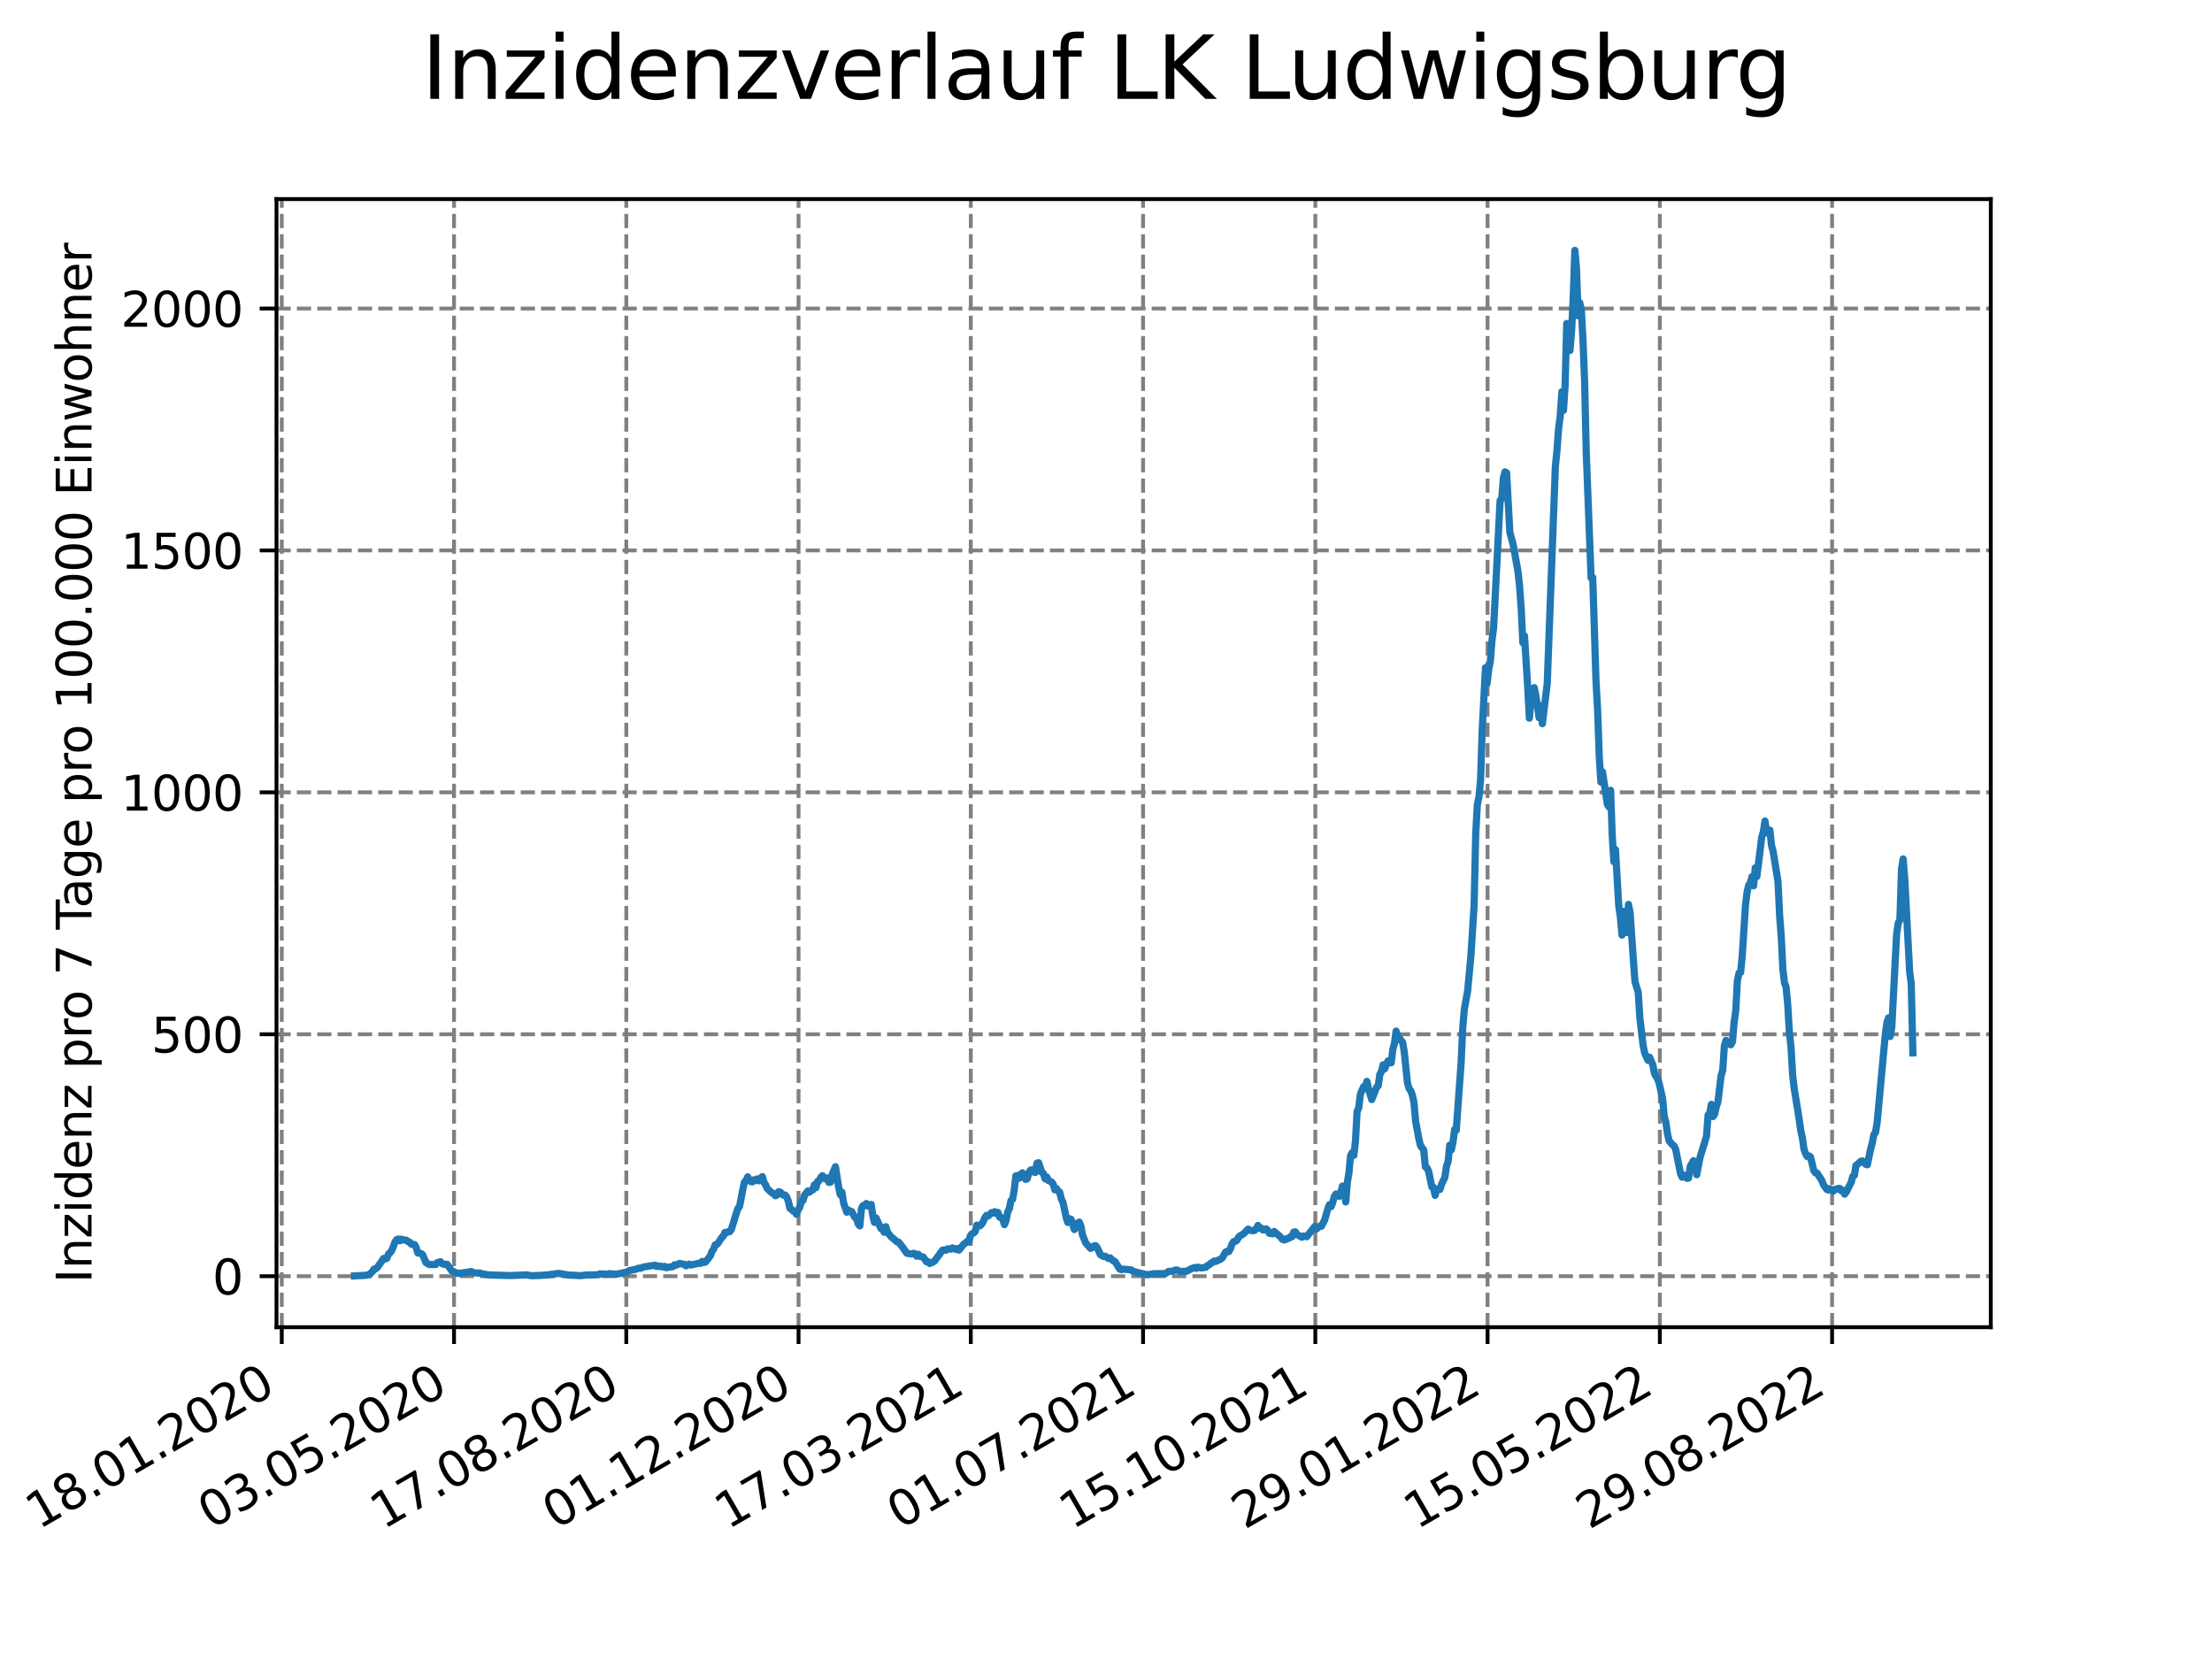 <?xml version="1.0" encoding="utf-8" standalone="no"?>
<!DOCTYPE svg PUBLIC "-//W3C//DTD SVG 1.1//EN"
  "http://www.w3.org/Graphics/SVG/1.1/DTD/svg11.dtd">
<svg xmlns:xlink="http://www.w3.org/1999/xlink" width="460.8pt" height="345.6pt" viewBox="0 0 460.8 345.6" xmlns="http://www.w3.org/2000/svg" version="1.1">
 <defs>
  <style type="text/css">*{stroke-linejoin: round; stroke-linecap: butt}</style>
 </defs>
 <g id="figure_1">
  <g id="patch_1">
   <path d="M 0 345.6 
L 460.8 345.6 
L 460.8 0 
L 0 0 
z
" style="fill: #ffffff"/>
  </g>
  <g id="axes_1">
   <g id="patch_2">
    <path d="M 57.6 276.48 
L 414.72 276.48 
L 414.72 41.472 
L 57.6 41.472 
z
" style="fill: #ffffff"/>
   </g>
   <g id="matplotlib.axis_1">
    <g id="xtick_1">
     <g id="line2d_1">
      <path d="M 58.697 276.48 
L 58.697 41.472 
" clip-path="url(#pc0f94e0e32)" style="fill: none; stroke-dasharray: 2.96,1.28; stroke-dashoffset: 0; stroke: #808080; stroke-width: 0.8"/>
     </g>
     <g id="line2d_2">
      <defs>
       <path id="m99a3193e09" d="M 0 0 
L 0 3.5 
" style="stroke: #000000; stroke-width: 0.8"/>
      </defs>
      <g>
       <use xlink:href="#m99a3193e09" x="58.697" y="276.48" style="stroke: #000000; stroke-width: 0.8"/>
      </g>
     </g>
     <g id="text_1">
      <!-- 18.01.2020 -->
      <g transform="translate(8.072 318.689) rotate(-30) scale(0.1 -0.1)">
       <defs>
        <path id="DejaVuSans-31" d="M 794 531 
L 1825 531 
L 1825 4091 
L 703 3866 
L 703 4441 
L 1819 4666 
L 2450 4666 
L 2450 531 
L 3481 531 
L 3481 0 
L 794 0 
L 794 531 
z
" transform="scale(0.016)"/>
        <path id="DejaVuSans-38" d="M 2034 2216 
Q 1584 2216 1326 1975 
Q 1069 1734 1069 1313 
Q 1069 891 1326 650 
Q 1584 409 2034 409 
Q 2484 409 2743 651 
Q 3003 894 3003 1313 
Q 3003 1734 2745 1975 
Q 2488 2216 2034 2216 
z
M 1403 2484 
Q 997 2584 770 2862 
Q 544 3141 544 3541 
Q 544 4100 942 4425 
Q 1341 4750 2034 4750 
Q 2731 4750 3128 4425 
Q 3525 4100 3525 3541 
Q 3525 3141 3298 2862 
Q 3072 2584 2669 2484 
Q 3125 2378 3379 2068 
Q 3634 1759 3634 1313 
Q 3634 634 3220 271 
Q 2806 -91 2034 -91 
Q 1263 -91 848 271 
Q 434 634 434 1313 
Q 434 1759 690 2068 
Q 947 2378 1403 2484 
z
M 1172 3481 
Q 1172 3119 1398 2916 
Q 1625 2713 2034 2713 
Q 2441 2713 2670 2916 
Q 2900 3119 2900 3481 
Q 2900 3844 2670 4047 
Q 2441 4250 2034 4250 
Q 1625 4250 1398 4047 
Q 1172 3844 1172 3481 
z
" transform="scale(0.016)"/>
        <path id="DejaVuSans-2e" d="M 684 794 
L 1344 794 
L 1344 0 
L 684 0 
L 684 794 
z
" transform="scale(0.016)"/>
        <path id="DejaVuSans-30" d="M 2034 4250 
Q 1547 4250 1301 3770 
Q 1056 3291 1056 2328 
Q 1056 1369 1301 889 
Q 1547 409 2034 409 
Q 2525 409 2770 889 
Q 3016 1369 3016 2328 
Q 3016 3291 2770 3770 
Q 2525 4250 2034 4250 
z
M 2034 4750 
Q 2819 4750 3233 4129 
Q 3647 3509 3647 2328 
Q 3647 1150 3233 529 
Q 2819 -91 2034 -91 
Q 1250 -91 836 529 
Q 422 1150 422 2328 
Q 422 3509 836 4129 
Q 1250 4750 2034 4750 
z
" transform="scale(0.016)"/>
        <path id="DejaVuSans-32" d="M 1228 531 
L 3431 531 
L 3431 0 
L 469 0 
L 469 531 
Q 828 903 1448 1529 
Q 2069 2156 2228 2338 
Q 2531 2678 2651 2914 
Q 2772 3150 2772 3378 
Q 2772 3750 2511 3984 
Q 2250 4219 1831 4219 
Q 1534 4219 1204 4116 
Q 875 4013 500 3803 
L 500 4441 
Q 881 4594 1212 4672 
Q 1544 4750 1819 4750 
Q 2544 4750 2975 4387 
Q 3406 4025 3406 3419 
Q 3406 3131 3298 2873 
Q 3191 2616 2906 2266 
Q 2828 2175 2409 1742 
Q 1991 1309 1228 531 
z
" transform="scale(0.016)"/>
       </defs>
       <use xlink:href="#DejaVuSans-31"/>
       <use xlink:href="#DejaVuSans-38" x="63.623"/>
       <use xlink:href="#DejaVuSans-2e" x="127.246"/>
       <use xlink:href="#DejaVuSans-30" x="159.033"/>
       <use xlink:href="#DejaVuSans-31" x="222.656"/>
       <use xlink:href="#DejaVuSans-2e" x="286.279"/>
       <use xlink:href="#DejaVuSans-32" x="318.066"/>
       <use xlink:href="#DejaVuSans-30" x="381.689"/>
       <use xlink:href="#DejaVuSans-32" x="445.312"/>
       <use xlink:href="#DejaVuSans-30" x="508.936"/>
      </g>
     </g>
    </g>
    <g id="xtick_2">
     <g id="line2d_3">
      <path d="M 94.582 276.48 
L 94.582 41.472 
" clip-path="url(#pc0f94e0e32)" style="fill: none; stroke-dasharray: 2.96,1.28; stroke-dashoffset: 0; stroke: #808080; stroke-width: 0.8"/>
     </g>
     <g id="line2d_4">
      <g>
       <use xlink:href="#m99a3193e09" x="94.582" y="276.48" style="stroke: #000000; stroke-width: 0.8"/>
      </g>
     </g>
     <g id="text_2">
      <!-- 03.05.2020 -->
      <g transform="translate(43.957 318.689) rotate(-30) scale(0.1 -0.1)">
       <defs>
        <path id="DejaVuSans-33" d="M 2597 2516 
Q 3050 2419 3304 2112 
Q 3559 1806 3559 1356 
Q 3559 666 3084 287 
Q 2609 -91 1734 -91 
Q 1441 -91 1130 -33 
Q 819 25 488 141 
L 488 750 
Q 750 597 1062 519 
Q 1375 441 1716 441 
Q 2309 441 2620 675 
Q 2931 909 2931 1356 
Q 2931 1769 2642 2001 
Q 2353 2234 1838 2234 
L 1294 2234 
L 1294 2753 
L 1863 2753 
Q 2328 2753 2575 2939 
Q 2822 3125 2822 3475 
Q 2822 3834 2567 4026 
Q 2313 4219 1838 4219 
Q 1578 4219 1281 4162 
Q 984 4106 628 3988 
L 628 4550 
Q 988 4650 1302 4700 
Q 1616 4750 1894 4750 
Q 2613 4750 3031 4423 
Q 3450 4097 3450 3541 
Q 3450 3153 3228 2886 
Q 3006 2619 2597 2516 
z
" transform="scale(0.016)"/>
        <path id="DejaVuSans-35" d="M 691 4666 
L 3169 4666 
L 3169 4134 
L 1269 4134 
L 1269 2991 
Q 1406 3038 1543 3061 
Q 1681 3084 1819 3084 
Q 2600 3084 3056 2656 
Q 3513 2228 3513 1497 
Q 3513 744 3044 326 
Q 2575 -91 1722 -91 
Q 1428 -91 1123 -41 
Q 819 9 494 109 
L 494 744 
Q 775 591 1075 516 
Q 1375 441 1709 441 
Q 2250 441 2565 725 
Q 2881 1009 2881 1497 
Q 2881 1984 2565 2268 
Q 2250 2553 1709 2553 
Q 1456 2553 1204 2497 
Q 953 2441 691 2322 
L 691 4666 
z
" transform="scale(0.016)"/>
       </defs>
       <use xlink:href="#DejaVuSans-30"/>
       <use xlink:href="#DejaVuSans-33" x="63.623"/>
       <use xlink:href="#DejaVuSans-2e" x="127.246"/>
       <use xlink:href="#DejaVuSans-30" x="159.033"/>
       <use xlink:href="#DejaVuSans-35" x="222.656"/>
       <use xlink:href="#DejaVuSans-2e" x="286.279"/>
       <use xlink:href="#DejaVuSans-32" x="318.066"/>
       <use xlink:href="#DejaVuSans-30" x="381.689"/>
       <use xlink:href="#DejaVuSans-32" x="445.312"/>
       <use xlink:href="#DejaVuSans-30" x="508.936"/>
      </g>
     </g>
    </g>
    <g id="xtick_3">
     <g id="line2d_5">
      <path d="M 130.467 276.48 
L 130.467 41.472 
" clip-path="url(#pc0f94e0e32)" style="fill: none; stroke-dasharray: 2.96,1.28; stroke-dashoffset: 0; stroke: #808080; stroke-width: 0.8"/>
     </g>
     <g id="line2d_6">
      <g>
       <use xlink:href="#m99a3193e09" x="130.467" y="276.48" style="stroke: #000000; stroke-width: 0.8"/>
      </g>
     </g>
     <g id="text_3">
      <!-- 17.08.2020 -->
      <g transform="translate(79.842 318.689) rotate(-30) scale(0.1 -0.1)">
       <defs>
        <path id="DejaVuSans-37" d="M 525 4666 
L 3525 4666 
L 3525 4397 
L 1831 0 
L 1172 0 
L 2766 4134 
L 525 4134 
L 525 4666 
z
" transform="scale(0.016)"/>
       </defs>
       <use xlink:href="#DejaVuSans-31"/>
       <use xlink:href="#DejaVuSans-37" x="63.623"/>
       <use xlink:href="#DejaVuSans-2e" x="127.246"/>
       <use xlink:href="#DejaVuSans-30" x="159.033"/>
       <use xlink:href="#DejaVuSans-38" x="222.656"/>
       <use xlink:href="#DejaVuSans-2e" x="286.279"/>
       <use xlink:href="#DejaVuSans-32" x="318.066"/>
       <use xlink:href="#DejaVuSans-30" x="381.689"/>
       <use xlink:href="#DejaVuSans-32" x="445.312"/>
       <use xlink:href="#DejaVuSans-30" x="508.936"/>
      </g>
     </g>
    </g>
    <g id="xtick_4">
     <g id="line2d_7">
      <path d="M 166.351 276.48 
L 166.351 41.472 
" clip-path="url(#pc0f94e0e32)" style="fill: none; stroke-dasharray: 2.96,1.28; stroke-dashoffset: 0; stroke: #808080; stroke-width: 0.8"/>
     </g>
     <g id="line2d_8">
      <g>
       <use xlink:href="#m99a3193e09" x="166.351" y="276.48" style="stroke: #000000; stroke-width: 0.8"/>
      </g>
     </g>
     <g id="text_4">
      <!-- 01.12.2020 -->
      <g transform="translate(115.726 318.689) rotate(-30) scale(0.1 -0.1)">
       <use xlink:href="#DejaVuSans-30"/>
       <use xlink:href="#DejaVuSans-31" x="63.623"/>
       <use xlink:href="#DejaVuSans-2e" x="127.246"/>
       <use xlink:href="#DejaVuSans-31" x="159.033"/>
       <use xlink:href="#DejaVuSans-32" x="222.656"/>
       <use xlink:href="#DejaVuSans-2e" x="286.279"/>
       <use xlink:href="#DejaVuSans-32" x="318.066"/>
       <use xlink:href="#DejaVuSans-30" x="381.689"/>
       <use xlink:href="#DejaVuSans-32" x="445.312"/>
       <use xlink:href="#DejaVuSans-30" x="508.936"/>
      </g>
     </g>
    </g>
    <g id="xtick_5">
     <g id="line2d_9">
      <path d="M 202.236 276.48 
L 202.236 41.472 
" clip-path="url(#pc0f94e0e32)" style="fill: none; stroke-dasharray: 2.96,1.28; stroke-dashoffset: 0; stroke: #808080; stroke-width: 0.8"/>
     </g>
     <g id="line2d_10">
      <g>
       <use xlink:href="#m99a3193e09" x="202.236" y="276.48" style="stroke: #000000; stroke-width: 0.8"/>
      </g>
     </g>
     <g id="text_5">
      <!-- 17.03.2021 -->
      <g transform="translate(151.611 318.689) rotate(-30) scale(0.1 -0.1)">
       <use xlink:href="#DejaVuSans-31"/>
       <use xlink:href="#DejaVuSans-37" x="63.623"/>
       <use xlink:href="#DejaVuSans-2e" x="127.246"/>
       <use xlink:href="#DejaVuSans-30" x="159.033"/>
       <use xlink:href="#DejaVuSans-33" x="222.656"/>
       <use xlink:href="#DejaVuSans-2e" x="286.279"/>
       <use xlink:href="#DejaVuSans-32" x="318.066"/>
       <use xlink:href="#DejaVuSans-30" x="381.689"/>
       <use xlink:href="#DejaVuSans-32" x="445.312"/>
       <use xlink:href="#DejaVuSans-31" x="508.936"/>
      </g>
     </g>
    </g>
    <g id="xtick_6">
     <g id="line2d_11">
      <path d="M 238.121 276.48 
L 238.121 41.472 
" clip-path="url(#pc0f94e0e32)" style="fill: none; stroke-dasharray: 2.96,1.28; stroke-dashoffset: 0; stroke: #808080; stroke-width: 0.8"/>
     </g>
     <g id="line2d_12">
      <g>
       <use xlink:href="#m99a3193e09" x="238.121" y="276.48" style="stroke: #000000; stroke-width: 0.8"/>
      </g>
     </g>
     <g id="text_6">
      <!-- 01.07.2021 -->
      <g transform="translate(187.495 318.689) rotate(-30) scale(0.1 -0.1)">
       <use xlink:href="#DejaVuSans-30"/>
       <use xlink:href="#DejaVuSans-31" x="63.623"/>
       <use xlink:href="#DejaVuSans-2e" x="127.246"/>
       <use xlink:href="#DejaVuSans-30" x="159.033"/>
       <use xlink:href="#DejaVuSans-37" x="222.656"/>
       <use xlink:href="#DejaVuSans-2e" x="286.279"/>
       <use xlink:href="#DejaVuSans-32" x="318.066"/>
       <use xlink:href="#DejaVuSans-30" x="381.689"/>
       <use xlink:href="#DejaVuSans-32" x="445.312"/>
       <use xlink:href="#DejaVuSans-31" x="508.936"/>
      </g>
     </g>
    </g>
    <g id="xtick_7">
     <g id="line2d_13">
      <path d="M 274.005 276.48 
L 274.005 41.472 
" clip-path="url(#pc0f94e0e32)" style="fill: none; stroke-dasharray: 2.96,1.28; stroke-dashoffset: 0; stroke: #808080; stroke-width: 0.8"/>
     </g>
     <g id="line2d_14">
      <g>
       <use xlink:href="#m99a3193e09" x="274.005" y="276.48" style="stroke: #000000; stroke-width: 0.8"/>
      </g>
     </g>
     <g id="text_7">
      <!-- 15.10.2021 -->
      <g transform="translate(223.38 318.689) rotate(-30) scale(0.1 -0.1)">
       <use xlink:href="#DejaVuSans-31"/>
       <use xlink:href="#DejaVuSans-35" x="63.623"/>
       <use xlink:href="#DejaVuSans-2e" x="127.246"/>
       <use xlink:href="#DejaVuSans-31" x="159.033"/>
       <use xlink:href="#DejaVuSans-30" x="222.656"/>
       <use xlink:href="#DejaVuSans-2e" x="286.279"/>
       <use xlink:href="#DejaVuSans-32" x="318.066"/>
       <use xlink:href="#DejaVuSans-30" x="381.689"/>
       <use xlink:href="#DejaVuSans-32" x="445.312"/>
       <use xlink:href="#DejaVuSans-31" x="508.936"/>
      </g>
     </g>
    </g>
    <g id="xtick_8">
     <g id="line2d_15">
      <path d="M 309.89 276.48 
L 309.89 41.472 
" clip-path="url(#pc0f94e0e32)" style="fill: none; stroke-dasharray: 2.96,1.28; stroke-dashoffset: 0; stroke: #808080; stroke-width: 0.8"/>
     </g>
     <g id="line2d_16">
      <g>
       <use xlink:href="#m99a3193e09" x="309.89" y="276.48" style="stroke: #000000; stroke-width: 0.8"/>
      </g>
     </g>
     <g id="text_8">
      <!-- 29.01.2022 -->
      <g transform="translate(259.265 318.689) rotate(-30) scale(0.1 -0.1)">
       <defs>
        <path id="DejaVuSans-39" d="M 703 97 
L 703 672 
Q 941 559 1184 500 
Q 1428 441 1663 441 
Q 2288 441 2617 861 
Q 2947 1281 2994 2138 
Q 2813 1869 2534 1725 
Q 2256 1581 1919 1581 
Q 1219 1581 811 2004 
Q 403 2428 403 3163 
Q 403 3881 828 4315 
Q 1253 4750 1959 4750 
Q 2769 4750 3195 4129 
Q 3622 3509 3622 2328 
Q 3622 1225 3098 567 
Q 2575 -91 1691 -91 
Q 1453 -91 1209 -44 
Q 966 3 703 97 
z
M 1959 2075 
Q 2384 2075 2632 2365 
Q 2881 2656 2881 3163 
Q 2881 3666 2632 3958 
Q 2384 4250 1959 4250 
Q 1534 4250 1286 3958 
Q 1038 3666 1038 3163 
Q 1038 2656 1286 2365 
Q 1534 2075 1959 2075 
z
" transform="scale(0.016)"/>
       </defs>
       <use xlink:href="#DejaVuSans-32"/>
       <use xlink:href="#DejaVuSans-39" x="63.623"/>
       <use xlink:href="#DejaVuSans-2e" x="127.246"/>
       <use xlink:href="#DejaVuSans-30" x="159.033"/>
       <use xlink:href="#DejaVuSans-31" x="222.656"/>
       <use xlink:href="#DejaVuSans-2e" x="286.279"/>
       <use xlink:href="#DejaVuSans-32" x="318.066"/>
       <use xlink:href="#DejaVuSans-30" x="381.689"/>
       <use xlink:href="#DejaVuSans-32" x="445.312"/>
       <use xlink:href="#DejaVuSans-32" x="508.936"/>
      </g>
     </g>
    </g>
    <g id="xtick_9">
     <g id="line2d_17">
      <path d="M 345.775 276.48 
L 345.775 41.472 
" clip-path="url(#pc0f94e0e32)" style="fill: none; stroke-dasharray: 2.96,1.28; stroke-dashoffset: 0; stroke: #808080; stroke-width: 0.8"/>
     </g>
     <g id="line2d_18">
      <g>
       <use xlink:href="#m99a3193e09" x="345.775" y="276.48" style="stroke: #000000; stroke-width: 0.8"/>
      </g>
     </g>
     <g id="text_9">
      <!-- 15.05.2022 -->
      <g transform="translate(295.149 318.689) rotate(-30) scale(0.1 -0.1)">
       <use xlink:href="#DejaVuSans-31"/>
       <use xlink:href="#DejaVuSans-35" x="63.623"/>
       <use xlink:href="#DejaVuSans-2e" x="127.246"/>
       <use xlink:href="#DejaVuSans-30" x="159.033"/>
       <use xlink:href="#DejaVuSans-35" x="222.656"/>
       <use xlink:href="#DejaVuSans-2e" x="286.279"/>
       <use xlink:href="#DejaVuSans-32" x="318.066"/>
       <use xlink:href="#DejaVuSans-30" x="381.689"/>
       <use xlink:href="#DejaVuSans-32" x="445.312"/>
       <use xlink:href="#DejaVuSans-32" x="508.936"/>
      </g>
     </g>
    </g>
    <g id="xtick_10">
     <g id="line2d_19">
      <path d="M 381.659 276.48 
L 381.659 41.472 
" clip-path="url(#pc0f94e0e32)" style="fill: none; stroke-dasharray: 2.96,1.28; stroke-dashoffset: 0; stroke: #808080; stroke-width: 0.8"/>
     </g>
     <g id="line2d_20">
      <g>
       <use xlink:href="#m99a3193e09" x="381.659" y="276.48" style="stroke: #000000; stroke-width: 0.8"/>
      </g>
     </g>
     <g id="text_10">
      <!-- 29.08.2022 -->
      <g transform="translate(331.034 318.689) rotate(-30) scale(0.1 -0.1)">
       <use xlink:href="#DejaVuSans-32"/>
       <use xlink:href="#DejaVuSans-39" x="63.623"/>
       <use xlink:href="#DejaVuSans-2e" x="127.246"/>
       <use xlink:href="#DejaVuSans-30" x="159.033"/>
       <use xlink:href="#DejaVuSans-38" x="222.656"/>
       <use xlink:href="#DejaVuSans-2e" x="286.279"/>
       <use xlink:href="#DejaVuSans-32" x="318.066"/>
       <use xlink:href="#DejaVuSans-30" x="381.689"/>
       <use xlink:href="#DejaVuSans-32" x="445.312"/>
       <use xlink:href="#DejaVuSans-32" x="508.936"/>
      </g>
     </g>
    </g>
   </g>
   <g id="matplotlib.axis_2">
    <g id="ytick_1">
     <g id="line2d_21">
      <path d="M 57.6 265.853 
L 414.72 265.853 
" clip-path="url(#pc0f94e0e32)" style="fill: none; stroke-dasharray: 2.96,1.28; stroke-dashoffset: 0; stroke: #808080; stroke-width: 0.8"/>
     </g>
     <g id="line2d_22">
      <defs>
       <path id="m2d4e08fe82" d="M 0 0 
L -3.5 0 
" style="stroke: #000000; stroke-width: 0.8"/>
      </defs>
      <g>
       <use xlink:href="#m2d4e08fe82" x="57.6" y="265.853" style="stroke: #000000; stroke-width: 0.8"/>
      </g>
     </g>
     <g id="text_11">
      <!-- 0 -->
      <g transform="translate(44.237 269.652) scale(0.1 -0.1)">
       <use xlink:href="#DejaVuSans-30"/>
      </g>
     </g>
    </g>
    <g id="ytick_2">
     <g id="line2d_23">
      <path d="M 57.6 215.457 
L 414.72 215.457 
" clip-path="url(#pc0f94e0e32)" style="fill: none; stroke-dasharray: 2.96,1.28; stroke-dashoffset: 0; stroke: #808080; stroke-width: 0.8"/>
     </g>
     <g id="line2d_24">
      <g>
       <use xlink:href="#m2d4e08fe82" x="57.6" y="215.457" style="stroke: #000000; stroke-width: 0.8"/>
      </g>
     </g>
     <g id="text_12">
      <!-- 500 -->
      <g transform="translate(31.512 219.256) scale(0.1 -0.1)">
       <use xlink:href="#DejaVuSans-35"/>
       <use xlink:href="#DejaVuSans-30" x="63.623"/>
       <use xlink:href="#DejaVuSans-30" x="127.246"/>
      </g>
     </g>
    </g>
    <g id="ytick_3">
     <g id="line2d_25">
      <path d="M 57.6 165.061 
L 414.72 165.061 
" clip-path="url(#pc0f94e0e32)" style="fill: none; stroke-dasharray: 2.96,1.28; stroke-dashoffset: 0; stroke: #808080; stroke-width: 0.8"/>
     </g>
     <g id="line2d_26">
      <g>
       <use xlink:href="#m2d4e08fe82" x="57.6" y="165.061" style="stroke: #000000; stroke-width: 0.8"/>
      </g>
     </g>
     <g id="text_13">
      <!-- 1000 -->
      <g transform="translate(25.15 168.86) scale(0.1 -0.1)">
       <use xlink:href="#DejaVuSans-31"/>
       <use xlink:href="#DejaVuSans-30" x="63.623"/>
       <use xlink:href="#DejaVuSans-30" x="127.246"/>
       <use xlink:href="#DejaVuSans-30" x="190.869"/>
      </g>
     </g>
    </g>
    <g id="ytick_4">
     <g id="line2d_27">
      <path d="M 57.6 114.665 
L 414.72 114.665 
" clip-path="url(#pc0f94e0e32)" style="fill: none; stroke-dasharray: 2.96,1.28; stroke-dashoffset: 0; stroke: #808080; stroke-width: 0.8"/>
     </g>
     <g id="line2d_28">
      <g>
       <use xlink:href="#m2d4e08fe82" x="57.6" y="114.665" style="stroke: #000000; stroke-width: 0.8"/>
      </g>
     </g>
     <g id="text_14">
      <!-- 1500 -->
      <g transform="translate(25.15 118.464) scale(0.1 -0.1)">
       <use xlink:href="#DejaVuSans-31"/>
       <use xlink:href="#DejaVuSans-35" x="63.623"/>
       <use xlink:href="#DejaVuSans-30" x="127.246"/>
       <use xlink:href="#DejaVuSans-30" x="190.869"/>
      </g>
     </g>
    </g>
    <g id="ytick_5">
     <g id="line2d_29">
      <path d="M 57.6 64.268 
L 414.72 64.268 
" clip-path="url(#pc0f94e0e32)" style="fill: none; stroke-dasharray: 2.96,1.28; stroke-dashoffset: 0; stroke: #808080; stroke-width: 0.8"/>
     </g>
     <g id="line2d_30">
      <g>
       <use xlink:href="#m2d4e08fe82" x="57.6" y="64.268" style="stroke: #000000; stroke-width: 0.8"/>
      </g>
     </g>
     <g id="text_15">
      <!-- 2000 -->
      <g transform="translate(25.15 68.068) scale(0.1 -0.1)">
       <use xlink:href="#DejaVuSans-32"/>
       <use xlink:href="#DejaVuSans-30" x="63.623"/>
       <use xlink:href="#DejaVuSans-30" x="127.246"/>
       <use xlink:href="#DejaVuSans-30" x="190.869"/>
      </g>
     </g>
    </g>
    <g id="text_16">
     <!-- Inzidenz pro 7 Tage pro 100.000 Einwohner -->
     <g transform="translate(19.07 267.301) rotate(-90) scale(0.1 -0.1)">
      <defs>
       <path id="DejaVuSans-49" d="M 628 4666 
L 1259 4666 
L 1259 0 
L 628 0 
L 628 4666 
z
" transform="scale(0.016)"/>
       <path id="DejaVuSans-6e" d="M 3513 2113 
L 3513 0 
L 2938 0 
L 2938 2094 
Q 2938 2591 2744 2837 
Q 2550 3084 2163 3084 
Q 1697 3084 1428 2787 
Q 1159 2491 1159 1978 
L 1159 0 
L 581 0 
L 581 3500 
L 1159 3500 
L 1159 2956 
Q 1366 3272 1645 3428 
Q 1925 3584 2291 3584 
Q 2894 3584 3203 3211 
Q 3513 2838 3513 2113 
z
" transform="scale(0.016)"/>
       <path id="DejaVuSans-7a" d="M 353 3500 
L 3084 3500 
L 3084 2975 
L 922 459 
L 3084 459 
L 3084 0 
L 275 0 
L 275 525 
L 2438 3041 
L 353 3041 
L 353 3500 
z
" transform="scale(0.016)"/>
       <path id="DejaVuSans-69" d="M 603 3500 
L 1178 3500 
L 1178 0 
L 603 0 
L 603 3500 
z
M 603 4863 
L 1178 4863 
L 1178 4134 
L 603 4134 
L 603 4863 
z
" transform="scale(0.016)"/>
       <path id="DejaVuSans-64" d="M 2906 2969 
L 2906 4863 
L 3481 4863 
L 3481 0 
L 2906 0 
L 2906 525 
Q 2725 213 2448 61 
Q 2172 -91 1784 -91 
Q 1150 -91 751 415 
Q 353 922 353 1747 
Q 353 2572 751 3078 
Q 1150 3584 1784 3584 
Q 2172 3584 2448 3432 
Q 2725 3281 2906 2969 
z
M 947 1747 
Q 947 1113 1208 752 
Q 1469 391 1925 391 
Q 2381 391 2643 752 
Q 2906 1113 2906 1747 
Q 2906 2381 2643 2742 
Q 2381 3103 1925 3103 
Q 1469 3103 1208 2742 
Q 947 2381 947 1747 
z
" transform="scale(0.016)"/>
       <path id="DejaVuSans-65" d="M 3597 1894 
L 3597 1613 
L 953 1613 
Q 991 1019 1311 708 
Q 1631 397 2203 397 
Q 2534 397 2845 478 
Q 3156 559 3463 722 
L 3463 178 
Q 3153 47 2828 -22 
Q 2503 -91 2169 -91 
Q 1331 -91 842 396 
Q 353 884 353 1716 
Q 353 2575 817 3079 
Q 1281 3584 2069 3584 
Q 2775 3584 3186 3129 
Q 3597 2675 3597 1894 
z
M 3022 2063 
Q 3016 2534 2758 2815 
Q 2500 3097 2075 3097 
Q 1594 3097 1305 2825 
Q 1016 2553 972 2059 
L 3022 2063 
z
" transform="scale(0.016)"/>
       <path id="DejaVuSans-20" transform="scale(0.016)"/>
       <path id="DejaVuSans-70" d="M 1159 525 
L 1159 -1331 
L 581 -1331 
L 581 3500 
L 1159 3500 
L 1159 2969 
Q 1341 3281 1617 3432 
Q 1894 3584 2278 3584 
Q 2916 3584 3314 3078 
Q 3713 2572 3713 1747 
Q 3713 922 3314 415 
Q 2916 -91 2278 -91 
Q 1894 -91 1617 61 
Q 1341 213 1159 525 
z
M 3116 1747 
Q 3116 2381 2855 2742 
Q 2594 3103 2138 3103 
Q 1681 3103 1420 2742 
Q 1159 2381 1159 1747 
Q 1159 1113 1420 752 
Q 1681 391 2138 391 
Q 2594 391 2855 752 
Q 3116 1113 3116 1747 
z
" transform="scale(0.016)"/>
       <path id="DejaVuSans-72" d="M 2631 2963 
Q 2534 3019 2420 3045 
Q 2306 3072 2169 3072 
Q 1681 3072 1420 2755 
Q 1159 2438 1159 1844 
L 1159 0 
L 581 0 
L 581 3500 
L 1159 3500 
L 1159 2956 
Q 1341 3275 1631 3429 
Q 1922 3584 2338 3584 
Q 2397 3584 2469 3576 
Q 2541 3569 2628 3553 
L 2631 2963 
z
" transform="scale(0.016)"/>
       <path id="DejaVuSans-6f" d="M 1959 3097 
Q 1497 3097 1228 2736 
Q 959 2375 959 1747 
Q 959 1119 1226 758 
Q 1494 397 1959 397 
Q 2419 397 2687 759 
Q 2956 1122 2956 1747 
Q 2956 2369 2687 2733 
Q 2419 3097 1959 3097 
z
M 1959 3584 
Q 2709 3584 3137 3096 
Q 3566 2609 3566 1747 
Q 3566 888 3137 398 
Q 2709 -91 1959 -91 
Q 1206 -91 779 398 
Q 353 888 353 1747 
Q 353 2609 779 3096 
Q 1206 3584 1959 3584 
z
" transform="scale(0.016)"/>
       <path id="DejaVuSans-54" d="M -19 4666 
L 3928 4666 
L 3928 4134 
L 2272 4134 
L 2272 0 
L 1638 0 
L 1638 4134 
L -19 4134 
L -19 4666 
z
" transform="scale(0.016)"/>
       <path id="DejaVuSans-61" d="M 2194 1759 
Q 1497 1759 1228 1600 
Q 959 1441 959 1056 
Q 959 750 1161 570 
Q 1363 391 1709 391 
Q 2188 391 2477 730 
Q 2766 1069 2766 1631 
L 2766 1759 
L 2194 1759 
z
M 3341 1997 
L 3341 0 
L 2766 0 
L 2766 531 
Q 2569 213 2275 61 
Q 1981 -91 1556 -91 
Q 1019 -91 701 211 
Q 384 513 384 1019 
Q 384 1609 779 1909 
Q 1175 2209 1959 2209 
L 2766 2209 
L 2766 2266 
Q 2766 2663 2505 2880 
Q 2244 3097 1772 3097 
Q 1472 3097 1187 3025 
Q 903 2953 641 2809 
L 641 3341 
Q 956 3463 1253 3523 
Q 1550 3584 1831 3584 
Q 2591 3584 2966 3190 
Q 3341 2797 3341 1997 
z
" transform="scale(0.016)"/>
       <path id="DejaVuSans-67" d="M 2906 1791 
Q 2906 2416 2648 2759 
Q 2391 3103 1925 3103 
Q 1463 3103 1205 2759 
Q 947 2416 947 1791 
Q 947 1169 1205 825 
Q 1463 481 1925 481 
Q 2391 481 2648 825 
Q 2906 1169 2906 1791 
z
M 3481 434 
Q 3481 -459 3084 -895 
Q 2688 -1331 1869 -1331 
Q 1566 -1331 1297 -1286 
Q 1028 -1241 775 -1147 
L 775 -588 
Q 1028 -725 1275 -790 
Q 1522 -856 1778 -856 
Q 2344 -856 2625 -561 
Q 2906 -266 2906 331 
L 2906 616 
Q 2728 306 2450 153 
Q 2172 0 1784 0 
Q 1141 0 747 490 
Q 353 981 353 1791 
Q 353 2603 747 3093 
Q 1141 3584 1784 3584 
Q 2172 3584 2450 3431 
Q 2728 3278 2906 2969 
L 2906 3500 
L 3481 3500 
L 3481 434 
z
" transform="scale(0.016)"/>
       <path id="DejaVuSans-45" d="M 628 4666 
L 3578 4666 
L 3578 4134 
L 1259 4134 
L 1259 2753 
L 3481 2753 
L 3481 2222 
L 1259 2222 
L 1259 531 
L 3634 531 
L 3634 0 
L 628 0 
L 628 4666 
z
" transform="scale(0.016)"/>
       <path id="DejaVuSans-77" d="M 269 3500 
L 844 3500 
L 1563 769 
L 2278 3500 
L 2956 3500 
L 3675 769 
L 4391 3500 
L 4966 3500 
L 4050 0 
L 3372 0 
L 2619 2869 
L 1863 0 
L 1184 0 
L 269 3500 
z
" transform="scale(0.016)"/>
       <path id="DejaVuSans-68" d="M 3513 2113 
L 3513 0 
L 2938 0 
L 2938 2094 
Q 2938 2591 2744 2837 
Q 2550 3084 2163 3084 
Q 1697 3084 1428 2787 
Q 1159 2491 1159 1978 
L 1159 0 
L 581 0 
L 581 4863 
L 1159 4863 
L 1159 2956 
Q 1366 3272 1645 3428 
Q 1925 3584 2291 3584 
Q 2894 3584 3203 3211 
Q 3513 2838 3513 2113 
z
" transform="scale(0.016)"/>
      </defs>
      <use xlink:href="#DejaVuSans-49"/>
      <use xlink:href="#DejaVuSans-6e" x="29.492"/>
      <use xlink:href="#DejaVuSans-7a" x="92.871"/>
      <use xlink:href="#DejaVuSans-69" x="145.361"/>
      <use xlink:href="#DejaVuSans-64" x="173.145"/>
      <use xlink:href="#DejaVuSans-65" x="236.621"/>
      <use xlink:href="#DejaVuSans-6e" x="298.145"/>
      <use xlink:href="#DejaVuSans-7a" x="361.523"/>
      <use xlink:href="#DejaVuSans-20" x="414.014"/>
      <use xlink:href="#DejaVuSans-70" x="445.801"/>
      <use xlink:href="#DejaVuSans-72" x="509.277"/>
      <use xlink:href="#DejaVuSans-6f" x="548.141"/>
      <use xlink:href="#DejaVuSans-20" x="609.322"/>
      <use xlink:href="#DejaVuSans-37" x="641.109"/>
      <use xlink:href="#DejaVuSans-20" x="704.732"/>
      <use xlink:href="#DejaVuSans-54" x="736.52"/>
      <use xlink:href="#DejaVuSans-61" x="781.104"/>
      <use xlink:href="#DejaVuSans-67" x="842.383"/>
      <use xlink:href="#DejaVuSans-65" x="905.859"/>
      <use xlink:href="#DejaVuSans-20" x="967.383"/>
      <use xlink:href="#DejaVuSans-70" x="999.17"/>
      <use xlink:href="#DejaVuSans-72" x="1062.646"/>
      <use xlink:href="#DejaVuSans-6f" x="1101.51"/>
      <use xlink:href="#DejaVuSans-20" x="1162.691"/>
      <use xlink:href="#DejaVuSans-31" x="1194.479"/>
      <use xlink:href="#DejaVuSans-30" x="1258.102"/>
      <use xlink:href="#DejaVuSans-30" x="1321.725"/>
      <use xlink:href="#DejaVuSans-2e" x="1385.348"/>
      <use xlink:href="#DejaVuSans-30" x="1417.135"/>
      <use xlink:href="#DejaVuSans-30" x="1480.758"/>
      <use xlink:href="#DejaVuSans-30" x="1544.381"/>
      <use xlink:href="#DejaVuSans-20" x="1608.004"/>
      <use xlink:href="#DejaVuSans-45" x="1639.791"/>
      <use xlink:href="#DejaVuSans-69" x="1702.975"/>
      <use xlink:href="#DejaVuSans-6e" x="1730.758"/>
      <use xlink:href="#DejaVuSans-77" x="1794.137"/>
      <use xlink:href="#DejaVuSans-6f" x="1875.924"/>
      <use xlink:href="#DejaVuSans-68" x="1937.105"/>
      <use xlink:href="#DejaVuSans-6e" x="2000.484"/>
      <use xlink:href="#DejaVuSans-65" x="2063.863"/>
      <use xlink:href="#DejaVuSans-72" x="2125.387"/>
     </g>
    </g>
   </g>
   <g id="line2d_31">
    <path d="M 73.833 265.798 
L 75.187 265.724 
L 76.202 265.668 
L 76.88 265.521 
L 77.557 264.948 
L 77.895 264.375 
L 78.234 264.338 
L 78.572 264.098 
L 79.926 262.139 
L 80.265 262.268 
L 80.603 262.12 
L 80.942 261.215 
L 81.28 260.938 
L 81.619 260.513 
L 82.296 258.72 
L 82.635 258.24 
L 82.973 258.11 
L 83.312 258.48 
L 83.65 258.147 
L 83.989 258.277 
L 84.666 258.369 
L 85.004 258.646 
L 85.343 258.757 
L 85.681 259.182 
L 86.359 259.256 
L 86.697 259.866 
L 87.036 261.012 
L 87.713 261.122 
L 88.051 261.418 
L 88.728 263.007 
L 89.405 263.414 
L 90.759 263.432 
L 91.098 263.026 
L 91.775 262.841 
L 92.114 263.248 
L 92.452 263.377 
L 93.129 263.377 
L 94.145 264.781 
L 94.483 264.874 
L 95.16 265.243 
L 96.176 265.206 
L 98.207 264.874 
L 98.546 265.114 
L 99.561 265.206 
L 99.9 265.17 
L 100.577 265.391 
L 101.931 265.595 
L 106.332 265.724 
L 109.717 265.576 
L 110.733 265.761 
L 112.087 265.705 
L 112.764 265.687 
L 113.441 265.613 
L 114.457 265.558 
L 114.795 265.447 
L 115.134 265.484 
L 115.811 265.317 
L 116.488 265.28 
L 118.519 265.632 
L 119.535 265.65 
L 120.212 265.705 
L 120.889 265.742 
L 122.243 265.595 
L 124.613 265.558 
L 124.951 265.373 
L 125.628 265.41 
L 126.644 265.428 
L 126.983 265.317 
L 127.66 265.391 
L 128.337 265.428 
L 129.014 265.317 
L 130.707 264.948 
L 131.045 264.689 
L 132.399 264.43 
L 133.076 264.172 
L 133.415 264.209 
L 134.092 263.931 
L 136.462 263.562 
L 136.8 263.839 
L 137.139 263.71 
L 137.477 263.857 
L 137.816 263.784 
L 138.154 263.968 
L 138.493 263.82 
L 138.831 264.098 
L 139.508 263.931 
L 140.185 263.857 
L 140.524 263.469 
L 140.863 263.562 
L 141.54 263.192 
L 142.217 263.34 
L 142.555 263.377 
L 142.894 263.691 
L 143.571 263.34 
L 143.909 263.525 
L 145.602 263.155 
L 145.941 263.192 
L 146.279 262.767 
L 146.618 262.989 
L 146.956 262.915 
L 147.972 261.621 
L 148.31 260.697 
L 148.649 260.217 
L 148.987 259.311 
L 149.326 259.256 
L 149.664 258.849 
L 150.342 257.815 
L 150.68 257.5 
L 151.019 256.743 
L 151.357 256.798 
L 151.696 256.576 
L 152.034 256.558 
L 152.373 256.059 
L 153.388 252.751 
L 153.727 251.735 
L 154.065 251.328 
L 154.742 247.78 
L 155.081 246.265 
L 155.42 245.969 
L 155.758 245.156 
L 156.097 245.784 
L 156.435 246.172 
L 156.774 246.191 
L 157.112 245.766 
L 157.451 245.914 
L 157.789 245.581 
L 158.128 245.988 
L 158.466 245.415 
L 158.805 245.101 
L 159.143 246.283 
L 159.482 246.819 
L 159.82 247.595 
L 160.836 248.538 
L 161.175 248.649 
L 161.513 249.092 
L 161.852 248.963 
L 162.19 248.261 
L 162.529 248.335 
L 163.206 248.981 
L 163.544 248.944 
L 163.883 249.332 
L 164.221 250.238 
L 164.56 251.735 
L 164.898 251.92 
L 165.237 252.308 
L 165.576 252.363 
L 165.914 252.954 
L 166.253 252.067 
L 166.591 251.495 
L 166.93 250.275 
L 167.268 250.109 
L 167.607 248.981 
L 168.284 248.113 
L 168.622 248.353 
L 168.961 248.002 
L 169.299 247.909 
L 169.638 246.819 
L 169.977 247.411 
L 170.315 246.117 
L 170.654 245.951 
L 170.992 245.267 
L 171.331 244.916 
L 171.669 245.359 
L 172.008 245.618 
L 172.346 245.378 
L 172.685 246.32 
L 173.023 246.265 
L 173.362 244.62 
L 174.039 243.049 
L 174.716 247.374 
L 175.055 248.907 
L 175.393 248.353 
L 175.732 250.589 
L 176.409 252.529 
L 176.747 252.067 
L 177.086 252.419 
L 177.424 252.382 
L 178.101 253.638 
L 178.44 253.805 
L 178.778 254.987 
L 179.117 255.375 
L 179.455 251.753 
L 179.794 251.125 
L 180.133 251.162 
L 180.471 250.718 
L 180.81 251.254 
L 181.487 250.903 
L 181.825 253.25 
L 182.164 254.655 
L 182.502 253.731 
L 183.518 255.93 
L 183.856 256.041 
L 184.195 256.706 
L 184.533 255.542 
L 184.872 256.687 
L 185.549 257.556 
L 186.903 258.72 
L 187.242 258.794 
L 187.919 259.663 
L 188.934 261.085 
L 189.95 261.233 
L 190.289 261.085 
L 190.627 261.178 
L 190.966 261.695 
L 191.304 261.289 
L 191.643 261.732 
L 192.32 261.862 
L 192.997 262.841 
L 193.335 262.823 
L 193.674 263.211 
L 194.351 262.915 
L 194.69 262.693 
L 196.044 260.845 
L 196.382 260.402 
L 197.059 260.439 
L 197.398 260.143 
L 198.075 260.217 
L 198.413 259.958 
L 199.09 260.272 
L 199.429 260.088 
L 199.768 260.42 
L 200.783 259.145 
L 201.122 258.979 
L 201.46 258.609 
L 201.799 258.72 
L 202.137 257.445 
L 202.476 257.02 
L 202.814 256.872 
L 203.153 256.539 
L 203.491 255.227 
L 204.168 255.357 
L 204.507 254.987 
L 204.846 254.433 
L 205.184 253.62 
L 205.523 253.176 
L 205.861 253.324 
L 206.538 252.622 
L 206.877 252.714 
L 207.215 252.419 
L 207.554 252.807 
L 207.892 252.566 
L 208.231 253.546 
L 208.569 253.62 
L 208.908 254.082 
L 209.247 255.117 
L 209.585 254.23 
L 209.924 252.437 
L 210.262 251.809 
L 210.601 250.109 
L 210.939 249.85 
L 211.278 247.946 
L 211.616 244.953 
L 211.955 244.897 
L 212.293 245.452 
L 212.632 244.602 
L 212.97 244.324 
L 213.309 244.731 
L 213.647 245.692 
L 213.986 245.563 
L 214.325 244.287 
L 214.663 243.752 
L 215.002 243.696 
L 215.34 244.158 
L 215.679 244.251 
L 216.017 242.31 
L 216.356 242.218 
L 217.033 244.195 
L 217.371 244.472 
L 217.71 245.563 
L 218.048 245.174 
L 218.387 245.914 
L 219.064 246.228 
L 219.403 246.69 
L 219.741 247.854 
L 220.08 247.595 
L 220.418 248.113 
L 220.757 248.353 
L 221.095 249.776 
L 221.434 250.46 
L 222.111 253.62 
L 222.449 254.673 
L 222.788 253.878 
L 223.126 254.008 
L 223.803 256.133 
L 224.481 254.802 
L 224.819 254.581 
L 225.158 255.375 
L 225.496 257.242 
L 226.173 258.923 
L 227.189 260.069 
L 227.527 259.921 
L 227.866 259.57 
L 228.204 259.478 
L 228.543 259.847 
L 229.22 261.363 
L 229.897 261.751 
L 230.236 261.695 
L 230.913 262.157 
L 231.251 262.028 
L 231.928 262.656 
L 232.267 262.786 
L 233.282 264.393 
L 233.621 264.486 
L 233.96 264.375 
L 235.652 264.541 
L 235.991 264.818 
L 237.006 265.096 
L 239.038 265.558 
L 240.392 265.336 
L 242.761 265.317 
L 243.438 264.855 
L 244.116 264.837 
L 244.793 264.597 
L 245.131 264.541 
L 245.808 264.855 
L 247.162 264.837 
L 248.178 264.301 
L 248.855 264.042 
L 249.194 264.227 
L 249.532 263.968 
L 250.209 264.135 
L 251.225 263.987 
L 251.563 263.617 
L 251.902 263.488 
L 252.24 263.137 
L 252.579 263.007 
L 252.917 262.693 
L 253.256 262.786 
L 254.272 262.305 
L 254.61 262.065 
L 255.287 260.864 
L 255.626 260.66 
L 255.964 260.753 
L 256.303 260.18 
L 256.641 259.164 
L 256.98 258.646 
L 257.318 258.609 
L 257.657 258.387 
L 257.995 257.778 
L 258.334 257.427 
L 259.011 257.057 
L 260.027 256.041 
L 260.365 256.281 
L 261.042 256.392 
L 261.381 256.299 
L 261.719 255.911 
L 262.058 255.283 
L 262.396 255.874 
L 262.735 255.819 
L 263.073 256.225 
L 263.412 256.207 
L 263.751 255.985 
L 264.089 256.281 
L 264.428 256.928 
L 265.105 257.02 
L 265.443 256.539 
L 266.797 257.722 
L 267.136 258.166 
L 267.474 258.314 
L 267.813 258.24 
L 268.152 257.981 
L 268.49 257.962 
L 268.829 257.63 
L 269.167 257.63 
L 269.506 256.669 
L 269.844 256.613 
L 270.183 257.149 
L 271.198 257.741 
L 271.537 257.482 
L 272.214 257.63 
L 273.568 255.911 
L 273.907 255.486 
L 274.245 256.022 
L 274.922 255.431 
L 275.261 255.449 
L 275.938 254.174 
L 276.615 251.79 
L 276.953 250.959 
L 277.292 251.365 
L 277.63 250.497 
L 277.969 249.24 
L 278.308 248.723 
L 278.646 248.833 
L 278.985 249.203 
L 279.323 248.316 
L 279.662 247.078 
L 280 248.242 
L 280.339 250.386 
L 280.677 246.32 
L 281.016 244.269 
L 281.354 240.684 
L 281.693 240.111 
L 282.031 240.684 
L 282.37 237.709 
L 282.708 231.5 
L 283.047 230.797 
L 283.386 227.933 
L 284.063 226.362 
L 284.401 226.75 
L 284.74 225.272 
L 285.078 226.787 
L 285.755 229.06 
L 286.771 226.492 
L 287.109 226.177 
L 287.448 223.793 
L 287.787 223.239 
L 288.125 221.816 
L 288.464 222.648 
L 289.141 221.022 
L 289.479 221.317 
L 289.818 221.391 
L 290.156 218.619 
L 290.495 217.344 
L 290.833 214.794 
L 291.172 215.847 
L 292.187 217.122 
L 292.526 219.081 
L 293.203 225.623 
L 293.542 226.769 
L 293.88 227.231 
L 294.219 228.136 
L 294.557 229.67 
L 294.896 233.569 
L 295.573 237.228 
L 295.911 238.67 
L 296.588 239.557 
L 296.927 243.086 
L 297.265 243.271 
L 297.604 244.01 
L 298.281 247.244 
L 298.62 247.318 
L 298.958 249.018 
L 299.297 247.743 
L 299.635 247.688 
L 299.974 247.78 
L 300.312 246.671 
L 300.989 245.285 
L 301.328 242.957 
L 301.666 241.978 
L 302.005 238.559 
L 302.343 239.538 
L 302.682 237.986 
L 303.021 235.288 
L 303.359 235.473 
L 304.375 221.41 
L 304.713 214.147 
L 305.052 210.211 
L 305.729 206.478 
L 306.406 199.252 
L 307.083 188.682 
L 307.422 173.621 
L 307.76 167.578 
L 308.099 166.008 
L 308.437 162.349 
L 308.776 151.852 
L 309.453 139.101 
L 309.791 142.372 
L 310.13 139.415 
L 310.468 137.715 
L 310.807 133.428 
L 311.145 130.785 
L 312.5 104.248 
L 312.838 103.934 
L 313.177 99.61 
L 313.515 98.298 
L 313.854 98.483 
L 314.531 110.92 
L 315.208 113.396 
L 316.223 119.051 
L 316.562 122.211 
L 316.9 126.868 
L 317.239 133.908 
L 317.578 132.467 
L 318.255 143.278 
L 318.593 149.616 
L 318.932 145.994 
L 319.27 145.624 
L 319.609 143.241 
L 319.947 144.941 
L 320.624 149.505 
L 320.963 147.01 
L 321.301 150.762 
L 322.317 142.409 
L 324.01 97.226 
L 324.348 93.826 
L 324.687 89.224 
L 325.025 86.73 
L 325.364 81.611 
L 325.702 85.492 
L 326.041 80.299 
L 326.379 67.4 
L 326.718 67.862 
L 327.057 73.018 
L 327.395 68.915 
L 327.734 61.801 
L 328.072 52.154 
L 328.411 55.758 
L 328.749 65.774 
L 329.088 63.057 
L 329.426 64.517 
L 329.765 70.856 
L 330.103 79.393 
L 330.442 94.232 
L 331.457 120.4 
L 331.796 120.307 
L 332.473 141.836 
L 332.812 147.916 
L 333.15 157.544 
L 333.489 162.921 
L 333.827 160.778 
L 334.843 167.578 
L 335.181 168.114 
L 335.52 164.64 
L 335.858 174.083 
L 336.197 179.498 
L 336.535 176.984 
L 337.213 188.701 
L 337.551 191.047 
L 337.89 194.799 
L 338.228 189.846 
L 338.567 191.399 
L 338.905 194.263 
L 339.244 188.405 
L 339.582 190.124 
L 340.259 199.973 
L 340.598 204.519 
L 341.275 206.7 
L 341.613 212.04 
L 342.291 217.806 
L 342.629 219.377 
L 343.306 220.892 
L 343.645 220.245 
L 344.322 221.835 
L 344.66 223.646 
L 345.337 224.81 
L 345.676 225.863 
L 346.353 228.857 
L 346.692 232.608 
L 347.03 233.773 
L 347.369 236.193 
L 347.707 237.653 
L 348.384 238.448 
L 348.723 238.707 
L 349.061 239.372 
L 350.077 244.454 
L 350.415 245.23 
L 350.754 244.768 
L 351.431 245.47 
L 351.77 245.396 
L 352.108 242.957 
L 352.785 241.793 
L 353.124 242.384 
L 353.462 244.712 
L 354.139 241.146 
L 355.493 236.711 
L 355.832 232.257 
L 356.17 231.906 
L 356.509 230.058 
L 356.848 232.608 
L 357.186 232.128 
L 357.525 230.594 
L 357.863 229.615 
L 358.54 224.052 
L 358.879 222.925 
L 359.217 217.88 
L 359.556 216.734 
L 359.894 217.381 
L 360.571 217.64 
L 360.91 216.993 
L 361.248 212.983 
L 361.587 210.562 
L 361.926 204.334 
L 362.264 202.708 
L 362.603 202.579 
L 362.941 199.105 
L 363.618 188.534 
L 363.957 185.799 
L 364.295 184.376 
L 364.634 183.877 
L 364.972 182.621 
L 365.311 184.524 
L 365.649 180.791 
L 365.988 182.584 
L 367.004 174.379 
L 367.342 173.233 
L 367.681 171.034 
L 368.019 173.492 
L 368.696 172.937 
L 369.035 176.116 
L 369.373 177.354 
L 370.389 183.637 
L 370.727 190.659 
L 371.066 195.15 
L 371.405 201.877 
L 371.743 204.741 
L 372.082 205.628 
L 372.42 209.342 
L 372.759 215.09 
L 373.097 218.046 
L 373.436 223.904 
L 373.774 226.843 
L 374.79 233.07 
L 375.128 235.528 
L 375.467 237.062 
L 375.805 239.409 
L 376.144 240.351 
L 376.483 240.943 
L 376.821 240.776 
L 377.16 241.017 
L 377.837 243.807 
L 378.175 244.324 
L 378.514 244.361 
L 379.529 245.932 
L 379.868 246.801 
L 380.545 247.762 
L 380.883 247.909 
L 381.222 247.614 
L 381.899 248.131 
L 382.238 247.762 
L 382.576 247.743 
L 382.915 247.577 
L 383.253 247.558 
L 383.592 248.076 
L 383.93 247.946 
L 384.269 248.76 
L 384.607 248.335 
L 385.623 246.32 
L 385.961 245.082 
L 386.3 244.842 
L 386.639 242.754 
L 386.977 242.55 
L 387.654 241.904 
L 387.993 241.848 
L 388.67 242.55 
L 389.008 242.643 
L 389.685 239.353 
L 390.024 238.115 
L 390.362 236.341 
L 390.701 235.935 
L 391.04 233.865 
L 392.732 215.625 
L 393.071 213.075 
L 393.409 212.04 
L 393.748 215.921 
L 394.086 214.147 
L 394.763 201.063 
L 395.102 194.559 
L 395.44 192.23 
L 395.779 191.657 
L 396.118 181.105 
L 396.456 178.925 
L 396.795 183.064 
L 397.81 202.376 
L 398.149 205.055 
L 398.487 219.34 
L 398.487 219.34 
" clip-path="url(#pc0f94e0e32)" style="fill: none; stroke: #1f77b4; stroke-width: 1.5; stroke-linecap: square"/>
   </g>
   <g id="patch_3">
    <path d="M 57.6 276.48 
L 57.6 41.472 
" style="fill: none; stroke: #000000; stroke-width: 0.8; stroke-linejoin: miter; stroke-linecap: square"/>
   </g>
   <g id="patch_4">
    <path d="M 414.72 276.48 
L 414.72 41.472 
" style="fill: none; stroke: #000000; stroke-width: 0.8; stroke-linejoin: miter; stroke-linecap: square"/>
   </g>
   <g id="patch_5">
    <path d="M 57.6 276.48 
L 414.72 276.48 
" style="fill: none; stroke: #000000; stroke-width: 0.8; stroke-linejoin: miter; stroke-linecap: square"/>
   </g>
   <g id="patch_6">
    <path d="M 57.6 41.472 
L 414.72 41.472 
" style="fill: none; stroke: #000000; stroke-width: 0.8; stroke-linejoin: miter; stroke-linecap: square"/>
   </g>
  </g>
  <g id="text_17">
   <!-- Inzidenzverlauf LK Ludwigsburg -->
   <g transform="translate(87.839 20.589) scale(0.18 -0.18)">
    <defs>
     <path id="DejaVuSans-76" d="M 191 3500 
L 800 3500 
L 1894 563 
L 2988 3500 
L 3597 3500 
L 2284 0 
L 1503 0 
L 191 3500 
z
" transform="scale(0.016)"/>
     <path id="DejaVuSans-6c" d="M 603 4863 
L 1178 4863 
L 1178 0 
L 603 0 
L 603 4863 
z
" transform="scale(0.016)"/>
     <path id="DejaVuSans-75" d="M 544 1381 
L 544 3500 
L 1119 3500 
L 1119 1403 
Q 1119 906 1312 657 
Q 1506 409 1894 409 
Q 2359 409 2629 706 
Q 2900 1003 2900 1516 
L 2900 3500 
L 3475 3500 
L 3475 0 
L 2900 0 
L 2900 538 
Q 2691 219 2414 64 
Q 2138 -91 1772 -91 
Q 1169 -91 856 284 
Q 544 659 544 1381 
z
M 1991 3584 
L 1991 3584 
z
" transform="scale(0.016)"/>
     <path id="DejaVuSans-66" d="M 2375 4863 
L 2375 4384 
L 1825 4384 
Q 1516 4384 1395 4259 
Q 1275 4134 1275 3809 
L 1275 3500 
L 2222 3500 
L 2222 3053 
L 1275 3053 
L 1275 0 
L 697 0 
L 697 3053 
L 147 3053 
L 147 3500 
L 697 3500 
L 697 3744 
Q 697 4328 969 4595 
Q 1241 4863 1831 4863 
L 2375 4863 
z
" transform="scale(0.016)"/>
     <path id="DejaVuSans-4c" d="M 628 4666 
L 1259 4666 
L 1259 531 
L 3531 531 
L 3531 0 
L 628 0 
L 628 4666 
z
" transform="scale(0.016)"/>
     <path id="DejaVuSans-4b" d="M 628 4666 
L 1259 4666 
L 1259 2694 
L 3353 4666 
L 4166 4666 
L 1850 2491 
L 4331 0 
L 3500 0 
L 1259 2247 
L 1259 0 
L 628 0 
L 628 4666 
z
" transform="scale(0.016)"/>
     <path id="DejaVuSans-73" d="M 2834 3397 
L 2834 2853 
Q 2591 2978 2328 3040 
Q 2066 3103 1784 3103 
Q 1356 3103 1142 2972 
Q 928 2841 928 2578 
Q 928 2378 1081 2264 
Q 1234 2150 1697 2047 
L 1894 2003 
Q 2506 1872 2764 1633 
Q 3022 1394 3022 966 
Q 3022 478 2636 193 
Q 2250 -91 1575 -91 
Q 1294 -91 989 -36 
Q 684 19 347 128 
L 347 722 
Q 666 556 975 473 
Q 1284 391 1588 391 
Q 1994 391 2212 530 
Q 2431 669 2431 922 
Q 2431 1156 2273 1281 
Q 2116 1406 1581 1522 
L 1381 1569 
Q 847 1681 609 1914 
Q 372 2147 372 2553 
Q 372 3047 722 3315 
Q 1072 3584 1716 3584 
Q 2034 3584 2315 3537 
Q 2597 3491 2834 3397 
z
" transform="scale(0.016)"/>
     <path id="DejaVuSans-62" d="M 3116 1747 
Q 3116 2381 2855 2742 
Q 2594 3103 2138 3103 
Q 1681 3103 1420 2742 
Q 1159 2381 1159 1747 
Q 1159 1113 1420 752 
Q 1681 391 2138 391 
Q 2594 391 2855 752 
Q 3116 1113 3116 1747 
z
M 1159 2969 
Q 1341 3281 1617 3432 
Q 1894 3584 2278 3584 
Q 2916 3584 3314 3078 
Q 3713 2572 3713 1747 
Q 3713 922 3314 415 
Q 2916 -91 2278 -91 
Q 1894 -91 1617 61 
Q 1341 213 1159 525 
L 1159 0 
L 581 0 
L 581 4863 
L 1159 4863 
L 1159 2969 
z
" transform="scale(0.016)"/>
    </defs>
    <use xlink:href="#DejaVuSans-49"/>
    <use xlink:href="#DejaVuSans-6e" x="29.492"/>
    <use xlink:href="#DejaVuSans-7a" x="92.871"/>
    <use xlink:href="#DejaVuSans-69" x="145.361"/>
    <use xlink:href="#DejaVuSans-64" x="173.145"/>
    <use xlink:href="#DejaVuSans-65" x="236.621"/>
    <use xlink:href="#DejaVuSans-6e" x="298.145"/>
    <use xlink:href="#DejaVuSans-7a" x="361.523"/>
    <use xlink:href="#DejaVuSans-76" x="414.014"/>
    <use xlink:href="#DejaVuSans-65" x="473.193"/>
    <use xlink:href="#DejaVuSans-72" x="534.717"/>
    <use xlink:href="#DejaVuSans-6c" x="575.83"/>
    <use xlink:href="#DejaVuSans-61" x="603.613"/>
    <use xlink:href="#DejaVuSans-75" x="664.893"/>
    <use xlink:href="#DejaVuSans-66" x="728.271"/>
    <use xlink:href="#DejaVuSans-20" x="763.477"/>
    <use xlink:href="#DejaVuSans-4c" x="795.264"/>
    <use xlink:href="#DejaVuSans-4b" x="850.977"/>
    <use xlink:href="#DejaVuSans-20" x="916.553"/>
    <use xlink:href="#DejaVuSans-4c" x="948.34"/>
    <use xlink:href="#DejaVuSans-75" x="1002.303"/>
    <use xlink:href="#DejaVuSans-64" x="1065.682"/>
    <use xlink:href="#DejaVuSans-77" x="1129.158"/>
    <use xlink:href="#DejaVuSans-69" x="1210.945"/>
    <use xlink:href="#DejaVuSans-67" x="1238.729"/>
    <use xlink:href="#DejaVuSans-73" x="1302.205"/>
    <use xlink:href="#DejaVuSans-62" x="1354.305"/>
    <use xlink:href="#DejaVuSans-75" x="1417.781"/>
    <use xlink:href="#DejaVuSans-72" x="1481.16"/>
    <use xlink:href="#DejaVuSans-67" x="1520.523"/>
   </g>
  </g>
 </g>
 <defs>
  <clipPath id="pc0f94e0e32">
   <rect x="57.6" y="41.472" width="357.12" height="235.008"/>
  </clipPath>
 </defs>
</svg>
